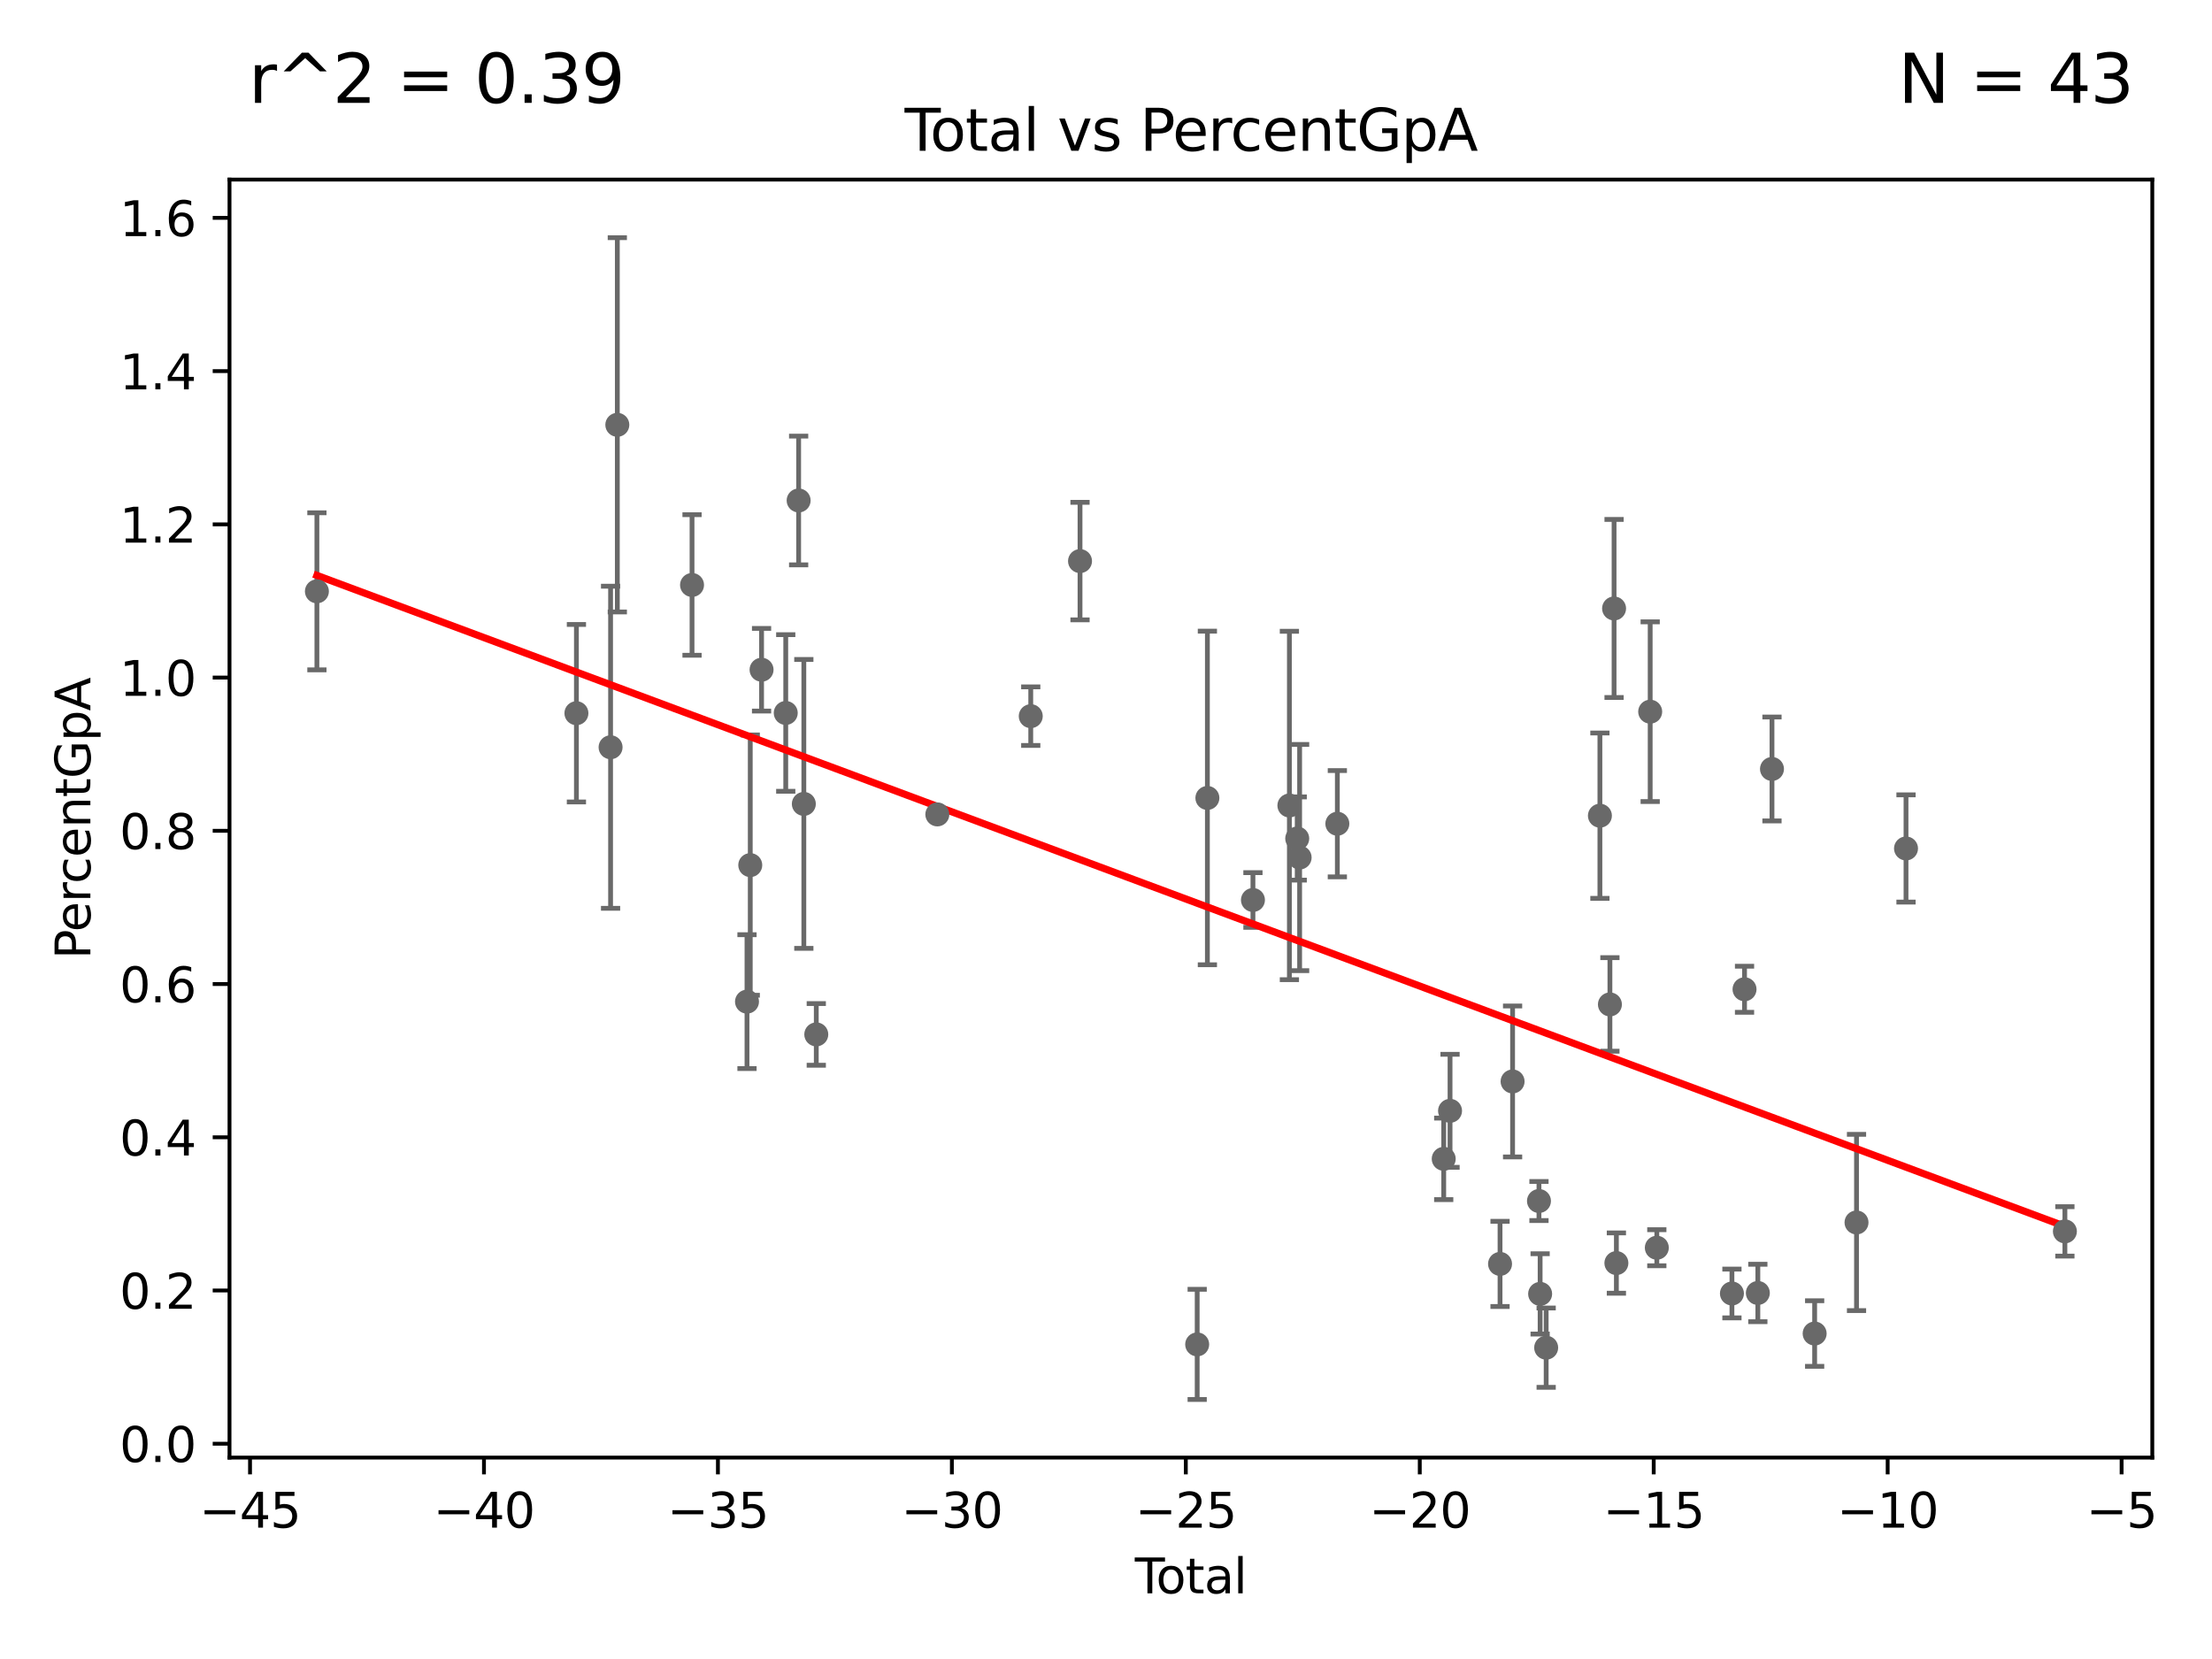 <?xml version="1.0" encoding="utf-8" standalone="no"?>
<!DOCTYPE svg PUBLIC "-//W3C//DTD SVG 1.1//EN"
  "http://www.w3.org/Graphics/SVG/1.1/DTD/svg11.dtd">
<svg xmlns:xlink="http://www.w3.org/1999/xlink" width="460.8pt" height="345.6pt" viewBox="0 0 460.8 345.6" xmlns="http://www.w3.org/2000/svg" version="1.1">
 <defs>
  <style type="text/css">*{stroke-linejoin: round; stroke-linecap: butt}</style>
 </defs>
 <g id="figure_1">
  <g id="patch_1">
   <path d="M 0 345.6 
L 460.8 345.6 
L 460.8 0 
L 0 0 
z
" style="fill: #ffffff"/>
  </g>
  <g id="axes_1">
   <g id="patch_2">
    <path d="M 47.81 303.64 
L 448.363 303.64 
L 448.363 37.411 
L 47.81 37.411 
z
" style="fill: #ffffff"/>
   </g>
   <g id="PathCollection_1">
    <defs>
     <path id="m7e9c9bc9ff" d="M 0 1.118 
C 0.297 1.118 0.581 1 0.791 0.791 
C 1 0.581 1.118 0.297 1.118 0 
C 1.118 -0.297 1 -0.581 0.791 -0.791 
C 0.581 -1 0.297 -1.118 0 -1.118 
C -0.297 -1.118 -0.581 -1 -0.791 -0.791 
C -1 -0.581 -1.118 -0.297 -1.118 0 
C -1.118 0.297 -1 0.581 -0.791 0.791 
C -0.581 1 -0.297 1.118 0 1.118 
z
" style="stroke: #696969"/>
    </defs>
    <g clip-path="url(#p4412f0a97d)">
     <use xlink:href="#m7e9c9bc9ff" x="66.017" y="123.186" style="fill: #696969; stroke: #696969"/>
     <use xlink:href="#m7e9c9bc9ff" x="302.071" y="231.405" style="fill: #696969; stroke: #696969"/>
     <use xlink:href="#m7e9c9bc9ff" x="312.486" y="263.295" style="fill: #696969; stroke: #696969"/>
     <use xlink:href="#m7e9c9bc9ff" x="315.1" y="225.287" style="fill: #696969; stroke: #696969"/>
     <use xlink:href="#m7e9c9bc9ff" x="320.595" y="250.191" style="fill: #696969; stroke: #696969"/>
     <use xlink:href="#m7e9c9bc9ff" x="320.837" y="269.538" style="fill: #696969; stroke: #696969"/>
     <use xlink:href="#m7e9c9bc9ff" x="322.094" y="280.747" style="fill: #696969; stroke: #696969"/>
     <use xlink:href="#m7e9c9bc9ff" x="333.29" y="169.923" style="fill: #696969; stroke: #696969"/>
     <use xlink:href="#m7e9c9bc9ff" x="335.375" y="209.239" style="fill: #696969; stroke: #696969"/>
     <use xlink:href="#m7e9c9bc9ff" x="300.753" y="241.408" style="fill: #696969; stroke: #696969"/>
     <use xlink:href="#m7e9c9bc9ff" x="336.241" y="126.754" style="fill: #696969; stroke: #696969"/>
     <use xlink:href="#m7e9c9bc9ff" x="343.764" y="148.256" style="fill: #696969; stroke: #696969"/>
     <use xlink:href="#m7e9c9bc9ff" x="345.146" y="259.925" style="fill: #696969; stroke: #696969"/>
     <use xlink:href="#m7e9c9bc9ff" x="360.794" y="269.458" style="fill: #696969; stroke: #696969"/>
     <use xlink:href="#m7e9c9bc9ff" x="363.418" y="206.082" style="fill: #696969; stroke: #696969"/>
     <use xlink:href="#m7e9c9bc9ff" x="366.191" y="269.349" style="fill: #696969; stroke: #696969"/>
     <use xlink:href="#m7e9c9bc9ff" x="369.136" y="160.189" style="fill: #696969; stroke: #696969"/>
     <use xlink:href="#m7e9c9bc9ff" x="378.024" y="277.802" style="fill: #696969; stroke: #696969"/>
     <use xlink:href="#m7e9c9bc9ff" x="386.747" y="254.663" style="fill: #696969; stroke: #696969"/>
     <use xlink:href="#m7e9c9bc9ff" x="336.723" y="263.12" style="fill: #696969; stroke: #696969"/>
     <use xlink:href="#m7e9c9bc9ff" x="397.057" y="176.751" style="fill: #696969; stroke: #696969"/>
     <use xlink:href="#m7e9c9bc9ff" x="430.156" y="256.519" style="fill: #696969; stroke: #696969"/>
     <use xlink:href="#m7e9c9bc9ff" x="270.736" y="178.639" style="fill: #696969; stroke: #696969"/>
     <use xlink:href="#m7e9c9bc9ff" x="120.078" y="148.574" style="fill: #696969; stroke: #696969"/>
     <use xlink:href="#m7e9c9bc9ff" x="127.195" y="155.667" style="fill: #696969; stroke: #696969"/>
     <use xlink:href="#m7e9c9bc9ff" x="128.6" y="88.498" style="fill: #696969; stroke: #696969"/>
     <use xlink:href="#m7e9c9bc9ff" x="144.163" y="121.86" style="fill: #696969; stroke: #696969"/>
     <use xlink:href="#m7e9c9bc9ff" x="155.613" y="208.661" style="fill: #696969; stroke: #696969"/>
     <use xlink:href="#m7e9c9bc9ff" x="156.293" y="180.218" style="fill: #696969; stroke: #696969"/>
     <use xlink:href="#m7e9c9bc9ff" x="158.647" y="139.516" style="fill: #696969; stroke: #696969"/>
     <use xlink:href="#m7e9c9bc9ff" x="163.685" y="148.525" style="fill: #696969; stroke: #696969"/>
     <use xlink:href="#m7e9c9bc9ff" x="166.372" y="104.259" style="fill: #696969; stroke: #696969"/>
     <use xlink:href="#m7e9c9bc9ff" x="278.594" y="171.597" style="fill: #696969; stroke: #696969"/>
     <use xlink:href="#m7e9c9bc9ff" x="167.454" y="167.469" style="fill: #696969; stroke: #696969"/>
     <use xlink:href="#m7e9c9bc9ff" x="195.264" y="169.655" style="fill: #696969; stroke: #696969"/>
     <use xlink:href="#m7e9c9bc9ff" x="214.725" y="149.189" style="fill: #696969; stroke: #696969"/>
     <use xlink:href="#m7e9c9bc9ff" x="224.988" y="116.886" style="fill: #696969; stroke: #696969"/>
     <use xlink:href="#m7e9c9bc9ff" x="249.395" y="280.063" style="fill: #696969; stroke: #696969"/>
     <use xlink:href="#m7e9c9bc9ff" x="251.521" y="166.229" style="fill: #696969; stroke: #696969"/>
     <use xlink:href="#m7e9c9bc9ff" x="261.011" y="187.483" style="fill: #696969; stroke: #696969"/>
     <use xlink:href="#m7e9c9bc9ff" x="268.604" y="167.799" style="fill: #696969; stroke: #696969"/>
     <use xlink:href="#m7e9c9bc9ff" x="270.236" y="174.677" style="fill: #696969; stroke: #696969"/>
     <use xlink:href="#m7e9c9bc9ff" x="170.046" y="215.486" style="fill: #696969; stroke: #696969"/>
    </g>
   </g>
   <g id="matplotlib.axis_1">
    <g id="xtick_1">
     <g id="line2d_1">
      <defs>
       <path id="m1a4e71d5cf" d="M 0 0 
L 0 3.5 
" style="stroke: #000000; stroke-width: 0.8"/>
      </defs>
      <g>
       <use xlink:href="#m1a4e71d5cf" x="52.084" y="303.64" style="stroke: #000000; stroke-width: 0.8"/>
      </g>
     </g>
     <g id="text_1">
      <!-- −45 -->
      <g transform="translate(41.532 318.238)scale(0.1 -0.1)">
       <defs>
        <path id="DejaVuSans-2212" d="M 678 2272 
L 4684 2272 
L 4684 1741 
L 678 1741 
L 678 2272 
z
" transform="scale(0.016)"/>
        <path id="DejaVuSans-34" d="M 2419 4116 
L 825 1625 
L 2419 1625 
L 2419 4116 
z
M 2253 4666 
L 3047 4666 
L 3047 1625 
L 3713 1625 
L 3713 1100 
L 3047 1100 
L 3047 0 
L 2419 0 
L 2419 1100 
L 313 1100 
L 313 1709 
L 2253 4666 
z
" transform="scale(0.016)"/>
        <path id="DejaVuSans-35" d="M 691 4666 
L 3169 4666 
L 3169 4134 
L 1269 4134 
L 1269 2991 
Q 1406 3038 1543 3061 
Q 1681 3084 1819 3084 
Q 2600 3084 3056 2656 
Q 3513 2228 3513 1497 
Q 3513 744 3044 326 
Q 2575 -91 1722 -91 
Q 1428 -91 1123 -41 
Q 819 9 494 109 
L 494 744 
Q 775 591 1075 516 
Q 1375 441 1709 441 
Q 2250 441 2565 725 
Q 2881 1009 2881 1497 
Q 2881 1984 2565 2268 
Q 2250 2553 1709 2553 
Q 1456 2553 1204 2497 
Q 953 2441 691 2322 
L 691 4666 
z
" transform="scale(0.016)"/>
       </defs>
       <use xlink:href="#DejaVuSans-2212"/>
       <use xlink:href="#DejaVuSans-34" x="83.789"/>
       <use xlink:href="#DejaVuSans-35" x="147.412"/>
      </g>
     </g>
    </g>
    <g id="xtick_2">
     <g id="line2d_2">
      <g>
       <use xlink:href="#m1a4e71d5cf" x="100.82" y="303.64" style="stroke: #000000; stroke-width: 0.8"/>
      </g>
     </g>
     <g id="text_2">
      <!-- −40 -->
      <g transform="translate(90.268 318.238)scale(0.1 -0.1)">
       <defs>
        <path id="DejaVuSans-30" d="M 2034 4250 
Q 1547 4250 1301 3770 
Q 1056 3291 1056 2328 
Q 1056 1369 1301 889 
Q 1547 409 2034 409 
Q 2525 409 2770 889 
Q 3016 1369 3016 2328 
Q 3016 3291 2770 3770 
Q 2525 4250 2034 4250 
z
M 2034 4750 
Q 2819 4750 3233 4129 
Q 3647 3509 3647 2328 
Q 3647 1150 3233 529 
Q 2819 -91 2034 -91 
Q 1250 -91 836 529 
Q 422 1150 422 2328 
Q 422 3509 836 4129 
Q 1250 4750 2034 4750 
z
" transform="scale(0.016)"/>
       </defs>
       <use xlink:href="#DejaVuSans-2212"/>
       <use xlink:href="#DejaVuSans-34" x="83.789"/>
       <use xlink:href="#DejaVuSans-30" x="147.412"/>
      </g>
     </g>
    </g>
    <g id="xtick_3">
     <g id="line2d_3">
      <g>
       <use xlink:href="#m1a4e71d5cf" x="149.556" y="303.64" style="stroke: #000000; stroke-width: 0.8"/>
      </g>
     </g>
     <g id="text_3">
      <!-- −35 -->
      <g transform="translate(139.004 318.238)scale(0.1 -0.1)">
       <defs>
        <path id="DejaVuSans-33" d="M 2597 2516 
Q 3050 2419 3304 2112 
Q 3559 1806 3559 1356 
Q 3559 666 3084 287 
Q 2609 -91 1734 -91 
Q 1441 -91 1130 -33 
Q 819 25 488 141 
L 488 750 
Q 750 597 1062 519 
Q 1375 441 1716 441 
Q 2309 441 2620 675 
Q 2931 909 2931 1356 
Q 2931 1769 2642 2001 
Q 2353 2234 1838 2234 
L 1294 2234 
L 1294 2753 
L 1863 2753 
Q 2328 2753 2575 2939 
Q 2822 3125 2822 3475 
Q 2822 3834 2567 4026 
Q 2313 4219 1838 4219 
Q 1578 4219 1281 4162 
Q 984 4106 628 3988 
L 628 4550 
Q 988 4650 1302 4700 
Q 1616 4750 1894 4750 
Q 2613 4750 3031 4423 
Q 3450 4097 3450 3541 
Q 3450 3153 3228 2886 
Q 3006 2619 2597 2516 
z
" transform="scale(0.016)"/>
       </defs>
       <use xlink:href="#DejaVuSans-2212"/>
       <use xlink:href="#DejaVuSans-33" x="83.789"/>
       <use xlink:href="#DejaVuSans-35" x="147.412"/>
      </g>
     </g>
    </g>
    <g id="xtick_4">
     <g id="line2d_4">
      <g>
       <use xlink:href="#m1a4e71d5cf" x="198.292" y="303.64" style="stroke: #000000; stroke-width: 0.8"/>
      </g>
     </g>
     <g id="text_4">
      <!-- −30 -->
      <g transform="translate(187.74 318.238)scale(0.1 -0.1)">
       <use xlink:href="#DejaVuSans-2212"/>
       <use xlink:href="#DejaVuSans-33" x="83.789"/>
       <use xlink:href="#DejaVuSans-30" x="147.412"/>
      </g>
     </g>
    </g>
    <g id="xtick_5">
     <g id="line2d_5">
      <g>
       <use xlink:href="#m1a4e71d5cf" x="247.028" y="303.64" style="stroke: #000000; stroke-width: 0.8"/>
      </g>
     </g>
     <g id="text_5">
      <!-- −25 -->
      <g transform="translate(236.476 318.238)scale(0.1 -0.1)">
       <defs>
        <path id="DejaVuSans-32" d="M 1228 531 
L 3431 531 
L 3431 0 
L 469 0 
L 469 531 
Q 828 903 1448 1529 
Q 2069 2156 2228 2338 
Q 2531 2678 2651 2914 
Q 2772 3150 2772 3378 
Q 2772 3750 2511 3984 
Q 2250 4219 1831 4219 
Q 1534 4219 1204 4116 
Q 875 4013 500 3803 
L 500 4441 
Q 881 4594 1212 4672 
Q 1544 4750 1819 4750 
Q 2544 4750 2975 4387 
Q 3406 4025 3406 3419 
Q 3406 3131 3298 2873 
Q 3191 2616 2906 2266 
Q 2828 2175 2409 1742 
Q 1991 1309 1228 531 
z
" transform="scale(0.016)"/>
       </defs>
       <use xlink:href="#DejaVuSans-2212"/>
       <use xlink:href="#DejaVuSans-32" x="83.789"/>
       <use xlink:href="#DejaVuSans-35" x="147.412"/>
      </g>
     </g>
    </g>
    <g id="xtick_6">
     <g id="line2d_6">
      <g>
       <use xlink:href="#m1a4e71d5cf" x="295.764" y="303.64" style="stroke: #000000; stroke-width: 0.8"/>
      </g>
     </g>
     <g id="text_6">
      <!-- −20 -->
      <g transform="translate(285.212 318.238)scale(0.1 -0.1)">
       <use xlink:href="#DejaVuSans-2212"/>
       <use xlink:href="#DejaVuSans-32" x="83.789"/>
       <use xlink:href="#DejaVuSans-30" x="147.412"/>
      </g>
     </g>
    </g>
    <g id="xtick_7">
     <g id="line2d_7">
      <g>
       <use xlink:href="#m1a4e71d5cf" x="344.5" y="303.64" style="stroke: #000000; stroke-width: 0.8"/>
      </g>
     </g>
     <g id="text_7">
      <!-- −15 -->
      <g transform="translate(333.948 318.238)scale(0.1 -0.1)">
       <defs>
        <path id="DejaVuSans-31" d="M 794 531 
L 1825 531 
L 1825 4091 
L 703 3866 
L 703 4441 
L 1819 4666 
L 2450 4666 
L 2450 531 
L 3481 531 
L 3481 0 
L 794 0 
L 794 531 
z
" transform="scale(0.016)"/>
       </defs>
       <use xlink:href="#DejaVuSans-2212"/>
       <use xlink:href="#DejaVuSans-31" x="83.789"/>
       <use xlink:href="#DejaVuSans-35" x="147.412"/>
      </g>
     </g>
    </g>
    <g id="xtick_8">
     <g id="line2d_8">
      <g>
       <use xlink:href="#m1a4e71d5cf" x="393.236" y="303.64" style="stroke: #000000; stroke-width: 0.8"/>
      </g>
     </g>
     <g id="text_8">
      <!-- −10 -->
      <g transform="translate(382.684 318.238)scale(0.1 -0.1)">
       <use xlink:href="#DejaVuSans-2212"/>
       <use xlink:href="#DejaVuSans-31" x="83.789"/>
       <use xlink:href="#DejaVuSans-30" x="147.412"/>
      </g>
     </g>
    </g>
    <g id="xtick_9">
     <g id="line2d_9">
      <g>
       <use xlink:href="#m1a4e71d5cf" x="441.972" y="303.64" style="stroke: #000000; stroke-width: 0.8"/>
      </g>
     </g>
     <g id="text_9">
      <!-- −5 -->
      <g transform="translate(434.601 318.238)scale(0.1 -0.1)">
       <use xlink:href="#DejaVuSans-2212"/>
       <use xlink:href="#DejaVuSans-35" x="83.789"/>
      </g>
     </g>
    </g>
    <g id="text_10">
     <!-- Total -->
     <g transform="translate(236.41 331.917)scale(0.1 -0.1)">
      <defs>
       <path id="DejaVuSans-54" d="M -19 4666 
L 3928 4666 
L 3928 4134 
L 2272 4134 
L 2272 0 
L 1638 0 
L 1638 4134 
L -19 4134 
L -19 4666 
z
" transform="scale(0.016)"/>
       <path id="DejaVuSans-6f" d="M 1959 3097 
Q 1497 3097 1228 2736 
Q 959 2375 959 1747 
Q 959 1119 1226 758 
Q 1494 397 1959 397 
Q 2419 397 2687 759 
Q 2956 1122 2956 1747 
Q 2956 2369 2687 2733 
Q 2419 3097 1959 3097 
z
M 1959 3584 
Q 2709 3584 3137 3096 
Q 3566 2609 3566 1747 
Q 3566 888 3137 398 
Q 2709 -91 1959 -91 
Q 1206 -91 779 398 
Q 353 888 353 1747 
Q 353 2609 779 3096 
Q 1206 3584 1959 3584 
z
" transform="scale(0.016)"/>
       <path id="DejaVuSans-74" d="M 1172 4494 
L 1172 3500 
L 2356 3500 
L 2356 3053 
L 1172 3053 
L 1172 1153 
Q 1172 725 1289 603 
Q 1406 481 1766 481 
L 2356 481 
L 2356 0 
L 1766 0 
Q 1100 0 847 248 
Q 594 497 594 1153 
L 594 3053 
L 172 3053 
L 172 3500 
L 594 3500 
L 594 4494 
L 1172 4494 
z
" transform="scale(0.016)"/>
       <path id="DejaVuSans-61" d="M 2194 1759 
Q 1497 1759 1228 1600 
Q 959 1441 959 1056 
Q 959 750 1161 570 
Q 1363 391 1709 391 
Q 2188 391 2477 730 
Q 2766 1069 2766 1631 
L 2766 1759 
L 2194 1759 
z
M 3341 1997 
L 3341 0 
L 2766 0 
L 2766 531 
Q 2569 213 2275 61 
Q 1981 -91 1556 -91 
Q 1019 -91 701 211 
Q 384 513 384 1019 
Q 384 1609 779 1909 
Q 1175 2209 1959 2209 
L 2766 2209 
L 2766 2266 
Q 2766 2663 2505 2880 
Q 2244 3097 1772 3097 
Q 1472 3097 1187 3025 
Q 903 2953 641 2809 
L 641 3341 
Q 956 3463 1253 3523 
Q 1550 3584 1831 3584 
Q 2591 3584 2966 3190 
Q 3341 2797 3341 1997 
z
" transform="scale(0.016)"/>
       <path id="DejaVuSans-6c" d="M 603 4863 
L 1178 4863 
L 1178 0 
L 603 0 
L 603 4863 
z
" transform="scale(0.016)"/>
      </defs>
      <use xlink:href="#DejaVuSans-54"/>
      <use xlink:href="#DejaVuSans-6f" x="44.084"/>
      <use xlink:href="#DejaVuSans-74" x="105.266"/>
      <use xlink:href="#DejaVuSans-61" x="144.475"/>
      <use xlink:href="#DejaVuSans-6c" x="205.754"/>
     </g>
    </g>
   </g>
   <g id="matplotlib.axis_2">
    <g id="ytick_1">
     <g id="line2d_10">
      <defs>
       <path id="m1bbd6ec973" d="M 0 0 
L -3.5 0 
" style="stroke: #000000; stroke-width: 0.8"/>
      </defs>
      <g>
       <use xlink:href="#m1bbd6ec973" x="47.81" y="300.757" style="stroke: #000000; stroke-width: 0.8"/>
      </g>
     </g>
     <g id="text_11">
      <!-- 0.0 -->
      <g transform="translate(24.907 304.557)scale(0.1 -0.1)">
       <defs>
        <path id="DejaVuSans-2e" d="M 684 794 
L 1344 794 
L 1344 0 
L 684 0 
L 684 794 
z
" transform="scale(0.016)"/>
       </defs>
       <use xlink:href="#DejaVuSans-30"/>
       <use xlink:href="#DejaVuSans-2e" x="63.623"/>
       <use xlink:href="#DejaVuSans-30" x="95.41"/>
      </g>
     </g>
    </g>
    <g id="ytick_2">
     <g id="line2d_11">
      <g>
       <use xlink:href="#m1bbd6ec973" x="47.81" y="268.836" style="stroke: #000000; stroke-width: 0.8"/>
      </g>
     </g>
     <g id="text_12">
      <!-- 0.2 -->
      <g transform="translate(24.907 272.636)scale(0.1 -0.1)">
       <use xlink:href="#DejaVuSans-30"/>
       <use xlink:href="#DejaVuSans-2e" x="63.623"/>
       <use xlink:href="#DejaVuSans-32" x="95.41"/>
      </g>
     </g>
    </g>
    <g id="ytick_3">
     <g id="line2d_12">
      <g>
       <use xlink:href="#m1bbd6ec973" x="47.81" y="236.916" style="stroke: #000000; stroke-width: 0.8"/>
      </g>
     </g>
     <g id="text_13">
      <!-- 0.4 -->
      <g transform="translate(24.907 240.715)scale(0.1 -0.1)">
       <use xlink:href="#DejaVuSans-30"/>
       <use xlink:href="#DejaVuSans-2e" x="63.623"/>
       <use xlink:href="#DejaVuSans-34" x="95.41"/>
      </g>
     </g>
    </g>
    <g id="ytick_4">
     <g id="line2d_13">
      <g>
       <use xlink:href="#m1bbd6ec973" x="47.81" y="204.995" style="stroke: #000000; stroke-width: 0.8"/>
      </g>
     </g>
     <g id="text_14">
      <!-- 0.6 -->
      <g transform="translate(24.907 208.794)scale(0.1 -0.1)">
       <defs>
        <path id="DejaVuSans-36" d="M 2113 2584 
Q 1688 2584 1439 2293 
Q 1191 2003 1191 1497 
Q 1191 994 1439 701 
Q 1688 409 2113 409 
Q 2538 409 2786 701 
Q 3034 994 3034 1497 
Q 3034 2003 2786 2293 
Q 2538 2584 2113 2584 
z
M 3366 4563 
L 3366 3988 
Q 3128 4100 2886 4159 
Q 2644 4219 2406 4219 
Q 1781 4219 1451 3797 
Q 1122 3375 1075 2522 
Q 1259 2794 1537 2939 
Q 1816 3084 2150 3084 
Q 2853 3084 3261 2657 
Q 3669 2231 3669 1497 
Q 3669 778 3244 343 
Q 2819 -91 2113 -91 
Q 1303 -91 875 529 
Q 447 1150 447 2328 
Q 447 3434 972 4092 
Q 1497 4750 2381 4750 
Q 2619 4750 2861 4703 
Q 3103 4656 3366 4563 
z
" transform="scale(0.016)"/>
       </defs>
       <use xlink:href="#DejaVuSans-30"/>
       <use xlink:href="#DejaVuSans-2e" x="63.623"/>
       <use xlink:href="#DejaVuSans-36" x="95.41"/>
      </g>
     </g>
    </g>
    <g id="ytick_5">
     <g id="line2d_14">
      <g>
       <use xlink:href="#m1bbd6ec973" x="47.81" y="173.074" style="stroke: #000000; stroke-width: 0.8"/>
      </g>
     </g>
     <g id="text_15">
      <!-- 0.8 -->
      <g transform="translate(24.907 176.873)scale(0.1 -0.1)">
       <defs>
        <path id="DejaVuSans-38" d="M 2034 2216 
Q 1584 2216 1326 1975 
Q 1069 1734 1069 1313 
Q 1069 891 1326 650 
Q 1584 409 2034 409 
Q 2484 409 2743 651 
Q 3003 894 3003 1313 
Q 3003 1734 2745 1975 
Q 2488 2216 2034 2216 
z
M 1403 2484 
Q 997 2584 770 2862 
Q 544 3141 544 3541 
Q 544 4100 942 4425 
Q 1341 4750 2034 4750 
Q 2731 4750 3128 4425 
Q 3525 4100 3525 3541 
Q 3525 3141 3298 2862 
Q 3072 2584 2669 2484 
Q 3125 2378 3379 2068 
Q 3634 1759 3634 1313 
Q 3634 634 3220 271 
Q 2806 -91 2034 -91 
Q 1263 -91 848 271 
Q 434 634 434 1313 
Q 434 1759 690 2068 
Q 947 2378 1403 2484 
z
M 1172 3481 
Q 1172 3119 1398 2916 
Q 1625 2713 2034 2713 
Q 2441 2713 2670 2916 
Q 2900 3119 2900 3481 
Q 2900 3844 2670 4047 
Q 2441 4250 2034 4250 
Q 1625 4250 1398 4047 
Q 1172 3844 1172 3481 
z
" transform="scale(0.016)"/>
       </defs>
       <use xlink:href="#DejaVuSans-30"/>
       <use xlink:href="#DejaVuSans-2e" x="63.623"/>
       <use xlink:href="#DejaVuSans-38" x="95.41"/>
      </g>
     </g>
    </g>
    <g id="ytick_6">
     <g id="line2d_15">
      <g>
       <use xlink:href="#m1bbd6ec973" x="47.81" y="141.153" style="stroke: #000000; stroke-width: 0.8"/>
      </g>
     </g>
     <g id="text_16">
      <!-- 1.0 -->
      <g transform="translate(24.907 144.952)scale(0.1 -0.1)">
       <use xlink:href="#DejaVuSans-31"/>
       <use xlink:href="#DejaVuSans-2e" x="63.623"/>
       <use xlink:href="#DejaVuSans-30" x="95.41"/>
      </g>
     </g>
    </g>
    <g id="ytick_7">
     <g id="line2d_16">
      <g>
       <use xlink:href="#m1bbd6ec973" x="47.81" y="109.232" style="stroke: #000000; stroke-width: 0.8"/>
      </g>
     </g>
     <g id="text_17">
      <!-- 1.2 -->
      <g transform="translate(24.907 113.031)scale(0.1 -0.1)">
       <use xlink:href="#DejaVuSans-31"/>
       <use xlink:href="#DejaVuSans-2e" x="63.623"/>
       <use xlink:href="#DejaVuSans-32" x="95.41"/>
      </g>
     </g>
    </g>
    <g id="ytick_8">
     <g id="line2d_17">
      <g>
       <use xlink:href="#m1bbd6ec973" x="47.81" y="77.311" style="stroke: #000000; stroke-width: 0.8"/>
      </g>
     </g>
     <g id="text_18">
      <!-- 1.4 -->
      <g transform="translate(24.907 81.11)scale(0.1 -0.1)">
       <use xlink:href="#DejaVuSans-31"/>
       <use xlink:href="#DejaVuSans-2e" x="63.623"/>
       <use xlink:href="#DejaVuSans-34" x="95.41"/>
      </g>
     </g>
    </g>
    <g id="ytick_9">
     <g id="line2d_18">
      <g>
       <use xlink:href="#m1bbd6ec973" x="47.81" y="45.39" style="stroke: #000000; stroke-width: 0.8"/>
      </g>
     </g>
     <g id="text_19">
      <!-- 1.6 -->
      <g transform="translate(24.907 49.189)scale(0.1 -0.1)">
       <use xlink:href="#DejaVuSans-31"/>
       <use xlink:href="#DejaVuSans-2e" x="63.623"/>
       <use xlink:href="#DejaVuSans-36" x="95.41"/>
      </g>
     </g>
    </g>
    <g id="text_20">
     <!-- PercentGpA -->
     <g transform="translate(18.827 199.802)rotate(-90)scale(0.1 -0.1)">
      <defs>
       <path id="DejaVuSans-50" d="M 1259 4147 
L 1259 2394 
L 2053 2394 
Q 2494 2394 2734 2622 
Q 2975 2850 2975 3272 
Q 2975 3691 2734 3919 
Q 2494 4147 2053 4147 
L 1259 4147 
z
M 628 4666 
L 2053 4666 
Q 2838 4666 3239 4311 
Q 3641 3956 3641 3272 
Q 3641 2581 3239 2228 
Q 2838 1875 2053 1875 
L 1259 1875 
L 1259 0 
L 628 0 
L 628 4666 
z
" transform="scale(0.016)"/>
       <path id="DejaVuSans-65" d="M 3597 1894 
L 3597 1613 
L 953 1613 
Q 991 1019 1311 708 
Q 1631 397 2203 397 
Q 2534 397 2845 478 
Q 3156 559 3463 722 
L 3463 178 
Q 3153 47 2828 -22 
Q 2503 -91 2169 -91 
Q 1331 -91 842 396 
Q 353 884 353 1716 
Q 353 2575 817 3079 
Q 1281 3584 2069 3584 
Q 2775 3584 3186 3129 
Q 3597 2675 3597 1894 
z
M 3022 2063 
Q 3016 2534 2758 2815 
Q 2500 3097 2075 3097 
Q 1594 3097 1305 2825 
Q 1016 2553 972 2059 
L 3022 2063 
z
" transform="scale(0.016)"/>
       <path id="DejaVuSans-72" d="M 2631 2963 
Q 2534 3019 2420 3045 
Q 2306 3072 2169 3072 
Q 1681 3072 1420 2755 
Q 1159 2438 1159 1844 
L 1159 0 
L 581 0 
L 581 3500 
L 1159 3500 
L 1159 2956 
Q 1341 3275 1631 3429 
Q 1922 3584 2338 3584 
Q 2397 3584 2469 3576 
Q 2541 3569 2628 3553 
L 2631 2963 
z
" transform="scale(0.016)"/>
       <path id="DejaVuSans-63" d="M 3122 3366 
L 3122 2828 
Q 2878 2963 2633 3030 
Q 2388 3097 2138 3097 
Q 1578 3097 1268 2742 
Q 959 2388 959 1747 
Q 959 1106 1268 751 
Q 1578 397 2138 397 
Q 2388 397 2633 464 
Q 2878 531 3122 666 
L 3122 134 
Q 2881 22 2623 -34 
Q 2366 -91 2075 -91 
Q 1284 -91 818 406 
Q 353 903 353 1747 
Q 353 2603 823 3093 
Q 1294 3584 2113 3584 
Q 2378 3584 2631 3529 
Q 2884 3475 3122 3366 
z
" transform="scale(0.016)"/>
       <path id="DejaVuSans-6e" d="M 3513 2113 
L 3513 0 
L 2938 0 
L 2938 2094 
Q 2938 2591 2744 2837 
Q 2550 3084 2163 3084 
Q 1697 3084 1428 2787 
Q 1159 2491 1159 1978 
L 1159 0 
L 581 0 
L 581 3500 
L 1159 3500 
L 1159 2956 
Q 1366 3272 1645 3428 
Q 1925 3584 2291 3584 
Q 2894 3584 3203 3211 
Q 3513 2838 3513 2113 
z
" transform="scale(0.016)"/>
       <path id="DejaVuSans-47" d="M 3809 666 
L 3809 1919 
L 2778 1919 
L 2778 2438 
L 4434 2438 
L 4434 434 
Q 4069 175 3628 42 
Q 3188 -91 2688 -91 
Q 1594 -91 976 548 
Q 359 1188 359 2328 
Q 359 3472 976 4111 
Q 1594 4750 2688 4750 
Q 3144 4750 3555 4637 
Q 3966 4525 4313 4306 
L 4313 3634 
Q 3963 3931 3569 4081 
Q 3175 4231 2741 4231 
Q 1884 4231 1454 3753 
Q 1025 3275 1025 2328 
Q 1025 1384 1454 906 
Q 1884 428 2741 428 
Q 3075 428 3337 486 
Q 3600 544 3809 666 
z
" transform="scale(0.016)"/>
       <path id="DejaVuSans-70" d="M 1159 525 
L 1159 -1331 
L 581 -1331 
L 581 3500 
L 1159 3500 
L 1159 2969 
Q 1341 3281 1617 3432 
Q 1894 3584 2278 3584 
Q 2916 3584 3314 3078 
Q 3713 2572 3713 1747 
Q 3713 922 3314 415 
Q 2916 -91 2278 -91 
Q 1894 -91 1617 61 
Q 1341 213 1159 525 
z
M 3116 1747 
Q 3116 2381 2855 2742 
Q 2594 3103 2138 3103 
Q 1681 3103 1420 2742 
Q 1159 2381 1159 1747 
Q 1159 1113 1420 752 
Q 1681 391 2138 391 
Q 2594 391 2855 752 
Q 3116 1113 3116 1747 
z
" transform="scale(0.016)"/>
       <path id="DejaVuSans-41" d="M 2188 4044 
L 1331 1722 
L 3047 1722 
L 2188 4044 
z
M 1831 4666 
L 2547 4666 
L 4325 0 
L 3669 0 
L 3244 1197 
L 1141 1197 
L 716 0 
L 50 0 
L 1831 4666 
z
" transform="scale(0.016)"/>
      </defs>
      <use xlink:href="#DejaVuSans-50"/>
      <use xlink:href="#DejaVuSans-65" x="56.678"/>
      <use xlink:href="#DejaVuSans-72" x="118.201"/>
      <use xlink:href="#DejaVuSans-63" x="157.064"/>
      <use xlink:href="#DejaVuSans-65" x="212.045"/>
      <use xlink:href="#DejaVuSans-6e" x="273.568"/>
      <use xlink:href="#DejaVuSans-74" x="336.947"/>
      <use xlink:href="#DejaVuSans-47" x="376.156"/>
      <use xlink:href="#DejaVuSans-70" x="453.646"/>
      <use xlink:href="#DejaVuSans-41" x="517.123"/>
     </g>
    </g>
   </g>
   <g id="LineCollection_1">
    <path d="M 66.017 139.542 
L 66.017 106.829 
" clip-path="url(#p4412f0a97d)" style="fill: none; stroke: #696969"/>
    <path d="M 302.071 243.177 
L 302.071 219.633 
" clip-path="url(#p4412f0a97d)" style="fill: none; stroke: #696969"/>
    <path d="M 312.486 272.167 
L 312.486 254.422 
" clip-path="url(#p4412f0a97d)" style="fill: none; stroke: #696969"/>
    <path d="M 315.1 241.011 
L 315.1 209.562 
" clip-path="url(#p4412f0a97d)" style="fill: none; stroke: #696969"/>
    <path d="M 320.595 254.263 
L 320.595 246.119 
" clip-path="url(#p4412f0a97d)" style="fill: none; stroke: #696969"/>
    <path d="M 320.837 277.905 
L 320.837 261.171 
" clip-path="url(#p4412f0a97d)" style="fill: none; stroke: #696969"/>
    <path d="M 322.094 289.01 
L 322.094 272.484 
" clip-path="url(#p4412f0a97d)" style="fill: none; stroke: #696969"/>
    <path d="M 333.29 187.147 
L 333.29 152.698 
" clip-path="url(#p4412f0a97d)" style="fill: none; stroke: #696969"/>
    <path d="M 335.375 218.984 
L 335.375 199.495 
" clip-path="url(#p4412f0a97d)" style="fill: none; stroke: #696969"/>
    <path d="M 300.753 249.9 
L 300.753 232.917 
" clip-path="url(#p4412f0a97d)" style="fill: none; stroke: #696969"/>
    <path d="M 336.241 145.3 
L 336.241 108.207 
" clip-path="url(#p4412f0a97d)" style="fill: none; stroke: #696969"/>
    <path d="M 343.764 166.972 
L 343.764 129.54 
" clip-path="url(#p4412f0a97d)" style="fill: none; stroke: #696969"/>
    <path d="M 345.146 263.681 
L 345.146 256.169 
" clip-path="url(#p4412f0a97d)" style="fill: none; stroke: #696969"/>
    <path d="M 360.794 274.539 
L 360.794 264.378 
" clip-path="url(#p4412f0a97d)" style="fill: none; stroke: #696969"/>
    <path d="M 363.418 210.883 
L 363.418 201.281 
" clip-path="url(#p4412f0a97d)" style="fill: none; stroke: #696969"/>
    <path d="M 366.191 275.33 
L 366.191 263.368 
" clip-path="url(#p4412f0a97d)" style="fill: none; stroke: #696969"/>
    <path d="M 369.136 171.01 
L 369.136 149.368 
" clip-path="url(#p4412f0a97d)" style="fill: none; stroke: #696969"/>
    <path d="M 378.024 284.631 
L 378.024 270.973 
" clip-path="url(#p4412f0a97d)" style="fill: none; stroke: #696969"/>
    <path d="M 386.747 273.017 
L 386.747 236.308 
" clip-path="url(#p4412f0a97d)" style="fill: none; stroke: #696969"/>
    <path d="M 336.723 269.4 
L 336.723 256.84 
" clip-path="url(#p4412f0a97d)" style="fill: none; stroke: #696969"/>
    <path d="M 397.057 187.921 
L 397.057 165.58 
" clip-path="url(#p4412f0a97d)" style="fill: none; stroke: #696969"/>
    <path d="M 430.156 261.664 
L 430.156 251.374 
" clip-path="url(#p4412f0a97d)" style="fill: none; stroke: #696969"/>
    <path d="M 270.736 202.201 
L 270.736 155.077 
" clip-path="url(#p4412f0a97d)" style="fill: none; stroke: #696969"/>
    <path d="M 120.078 167.061 
L 120.078 130.087 
" clip-path="url(#p4412f0a97d)" style="fill: none; stroke: #696969"/>
    <path d="M 127.195 189.214 
L 127.195 122.12 
" clip-path="url(#p4412f0a97d)" style="fill: none; stroke: #696969"/>
    <path d="M 128.6 127.484 
L 128.6 49.513 
" clip-path="url(#p4412f0a97d)" style="fill: none; stroke: #696969"/>
    <path d="M 144.163 136.505 
L 144.163 107.215 
" clip-path="url(#p4412f0a97d)" style="fill: none; stroke: #696969"/>
    <path d="M 155.613 222.607 
L 155.613 194.715 
" clip-path="url(#p4412f0a97d)" style="fill: none; stroke: #696969"/>
    <path d="M 156.293 207.327 
L 156.293 153.11 
" clip-path="url(#p4412f0a97d)" style="fill: none; stroke: #696969"/>
    <path d="M 158.647 148.125 
L 158.647 130.908 
" clip-path="url(#p4412f0a97d)" style="fill: none; stroke: #696969"/>
    <path d="M 163.685 164.836 
L 163.685 132.215 
" clip-path="url(#p4412f0a97d)" style="fill: none; stroke: #696969"/>
    <path d="M 166.372 117.668 
L 166.372 90.85 
" clip-path="url(#p4412f0a97d)" style="fill: none; stroke: #696969"/>
    <path d="M 278.594 182.669 
L 278.594 160.526 
" clip-path="url(#p4412f0a97d)" style="fill: none; stroke: #696969"/>
    <path d="M 167.454 197.56 
L 167.454 137.379 
" clip-path="url(#p4412f0a97d)" style="fill: none; stroke: #696969"/>
    <path d="M 195.264 170.21 
L 195.264 169.099 
" clip-path="url(#p4412f0a97d)" style="fill: none; stroke: #696969"/>
    <path d="M 214.725 155.29 
L 214.725 143.087 
" clip-path="url(#p4412f0a97d)" style="fill: none; stroke: #696969"/>
    <path d="M 224.988 129.127 
L 224.988 104.645 
" clip-path="url(#p4412f0a97d)" style="fill: none; stroke: #696969"/>
    <path d="M 249.395 291.539 
L 249.395 268.587 
" clip-path="url(#p4412f0a97d)" style="fill: none; stroke: #696969"/>
    <path d="M 251.521 200.976 
L 251.521 131.483 
" clip-path="url(#p4412f0a97d)" style="fill: none; stroke: #696969"/>
    <path d="M 261.011 193.179 
L 261.011 181.787 
" clip-path="url(#p4412f0a97d)" style="fill: none; stroke: #696969"/>
    <path d="M 268.604 204.089 
L 268.604 131.508 
" clip-path="url(#p4412f0a97d)" style="fill: none; stroke: #696969"/>
    <path d="M 270.236 183.342 
L 270.236 166.011 
" clip-path="url(#p4412f0a97d)" style="fill: none; stroke: #696969"/>
    <path d="M 170.046 221.908 
L 170.046 209.064 
" clip-path="url(#p4412f0a97d)" style="fill: none; stroke: #696969"/>
   </g>
   <g id="line2d_19">
    <defs>
     <path id="m3a34101c41" d="M 2 0 
L -2 -0 
" style="stroke: #696969"/>
    </defs>
    <g clip-path="url(#p4412f0a97d)">
     <use xlink:href="#m3a34101c41" x="66.017" y="139.542" style="fill: #696969; stroke: #696969"/>
     <use xlink:href="#m3a34101c41" x="302.071" y="243.177" style="fill: #696969; stroke: #696969"/>
     <use xlink:href="#m3a34101c41" x="312.486" y="272.167" style="fill: #696969; stroke: #696969"/>
     <use xlink:href="#m3a34101c41" x="315.1" y="241.011" style="fill: #696969; stroke: #696969"/>
     <use xlink:href="#m3a34101c41" x="320.595" y="254.263" style="fill: #696969; stroke: #696969"/>
     <use xlink:href="#m3a34101c41" x="320.837" y="277.905" style="fill: #696969; stroke: #696969"/>
     <use xlink:href="#m3a34101c41" x="322.094" y="289.01" style="fill: #696969; stroke: #696969"/>
     <use xlink:href="#m3a34101c41" x="333.29" y="187.147" style="fill: #696969; stroke: #696969"/>
     <use xlink:href="#m3a34101c41" x="335.375" y="218.984" style="fill: #696969; stroke: #696969"/>
     <use xlink:href="#m3a34101c41" x="300.753" y="249.9" style="fill: #696969; stroke: #696969"/>
     <use xlink:href="#m3a34101c41" x="336.241" y="145.3" style="fill: #696969; stroke: #696969"/>
     <use xlink:href="#m3a34101c41" x="343.764" y="166.972" style="fill: #696969; stroke: #696969"/>
     <use xlink:href="#m3a34101c41" x="345.146" y="263.681" style="fill: #696969; stroke: #696969"/>
     <use xlink:href="#m3a34101c41" x="360.794" y="274.539" style="fill: #696969; stroke: #696969"/>
     <use xlink:href="#m3a34101c41" x="363.418" y="210.883" style="fill: #696969; stroke: #696969"/>
     <use xlink:href="#m3a34101c41" x="366.191" y="275.33" style="fill: #696969; stroke: #696969"/>
     <use xlink:href="#m3a34101c41" x="369.136" y="171.01" style="fill: #696969; stroke: #696969"/>
     <use xlink:href="#m3a34101c41" x="378.024" y="284.631" style="fill: #696969; stroke: #696969"/>
     <use xlink:href="#m3a34101c41" x="386.747" y="273.017" style="fill: #696969; stroke: #696969"/>
     <use xlink:href="#m3a34101c41" x="336.723" y="269.4" style="fill: #696969; stroke: #696969"/>
     <use xlink:href="#m3a34101c41" x="397.057" y="187.921" style="fill: #696969; stroke: #696969"/>
     <use xlink:href="#m3a34101c41" x="430.156" y="261.664" style="fill: #696969; stroke: #696969"/>
     <use xlink:href="#m3a34101c41" x="270.736" y="202.201" style="fill: #696969; stroke: #696969"/>
     <use xlink:href="#m3a34101c41" x="120.078" y="167.061" style="fill: #696969; stroke: #696969"/>
     <use xlink:href="#m3a34101c41" x="127.195" y="189.214" style="fill: #696969; stroke: #696969"/>
     <use xlink:href="#m3a34101c41" x="128.6" y="127.484" style="fill: #696969; stroke: #696969"/>
     <use xlink:href="#m3a34101c41" x="144.163" y="136.505" style="fill: #696969; stroke: #696969"/>
     <use xlink:href="#m3a34101c41" x="155.613" y="222.607" style="fill: #696969; stroke: #696969"/>
     <use xlink:href="#m3a34101c41" x="156.293" y="207.327" style="fill: #696969; stroke: #696969"/>
     <use xlink:href="#m3a34101c41" x="158.647" y="148.125" style="fill: #696969; stroke: #696969"/>
     <use xlink:href="#m3a34101c41" x="163.685" y="164.836" style="fill: #696969; stroke: #696969"/>
     <use xlink:href="#m3a34101c41" x="166.372" y="117.668" style="fill: #696969; stroke: #696969"/>
     <use xlink:href="#m3a34101c41" x="278.594" y="182.669" style="fill: #696969; stroke: #696969"/>
     <use xlink:href="#m3a34101c41" x="167.454" y="197.56" style="fill: #696969; stroke: #696969"/>
     <use xlink:href="#m3a34101c41" x="195.264" y="170.21" style="fill: #696969; stroke: #696969"/>
     <use xlink:href="#m3a34101c41" x="214.725" y="155.29" style="fill: #696969; stroke: #696969"/>
     <use xlink:href="#m3a34101c41" x="224.988" y="129.127" style="fill: #696969; stroke: #696969"/>
     <use xlink:href="#m3a34101c41" x="249.395" y="291.539" style="fill: #696969; stroke: #696969"/>
     <use xlink:href="#m3a34101c41" x="251.521" y="200.976" style="fill: #696969; stroke: #696969"/>
     <use xlink:href="#m3a34101c41" x="261.011" y="193.179" style="fill: #696969; stroke: #696969"/>
     <use xlink:href="#m3a34101c41" x="268.604" y="204.089" style="fill: #696969; stroke: #696969"/>
     <use xlink:href="#m3a34101c41" x="270.236" y="183.342" style="fill: #696969; stroke: #696969"/>
     <use xlink:href="#m3a34101c41" x="170.046" y="221.908" style="fill: #696969; stroke: #696969"/>
    </g>
   </g>
   <g id="line2d_20">
    <g clip-path="url(#p4412f0a97d)">
     <use xlink:href="#m3a34101c41" x="66.017" y="106.829" style="fill: #696969; stroke: #696969"/>
     <use xlink:href="#m3a34101c41" x="302.071" y="219.633" style="fill: #696969; stroke: #696969"/>
     <use xlink:href="#m3a34101c41" x="312.486" y="254.422" style="fill: #696969; stroke: #696969"/>
     <use xlink:href="#m3a34101c41" x="315.1" y="209.562" style="fill: #696969; stroke: #696969"/>
     <use xlink:href="#m3a34101c41" x="320.595" y="246.119" style="fill: #696969; stroke: #696969"/>
     <use xlink:href="#m3a34101c41" x="320.837" y="261.171" style="fill: #696969; stroke: #696969"/>
     <use xlink:href="#m3a34101c41" x="322.094" y="272.484" style="fill: #696969; stroke: #696969"/>
     <use xlink:href="#m3a34101c41" x="333.29" y="152.698" style="fill: #696969; stroke: #696969"/>
     <use xlink:href="#m3a34101c41" x="335.375" y="199.495" style="fill: #696969; stroke: #696969"/>
     <use xlink:href="#m3a34101c41" x="300.753" y="232.917" style="fill: #696969; stroke: #696969"/>
     <use xlink:href="#m3a34101c41" x="336.241" y="108.207" style="fill: #696969; stroke: #696969"/>
     <use xlink:href="#m3a34101c41" x="343.764" y="129.54" style="fill: #696969; stroke: #696969"/>
     <use xlink:href="#m3a34101c41" x="345.146" y="256.169" style="fill: #696969; stroke: #696969"/>
     <use xlink:href="#m3a34101c41" x="360.794" y="264.378" style="fill: #696969; stroke: #696969"/>
     <use xlink:href="#m3a34101c41" x="363.418" y="201.281" style="fill: #696969; stroke: #696969"/>
     <use xlink:href="#m3a34101c41" x="366.191" y="263.368" style="fill: #696969; stroke: #696969"/>
     <use xlink:href="#m3a34101c41" x="369.136" y="149.368" style="fill: #696969; stroke: #696969"/>
     <use xlink:href="#m3a34101c41" x="378.024" y="270.973" style="fill: #696969; stroke: #696969"/>
     <use xlink:href="#m3a34101c41" x="386.747" y="236.308" style="fill: #696969; stroke: #696969"/>
     <use xlink:href="#m3a34101c41" x="336.723" y="256.84" style="fill: #696969; stroke: #696969"/>
     <use xlink:href="#m3a34101c41" x="397.057" y="165.58" style="fill: #696969; stroke: #696969"/>
     <use xlink:href="#m3a34101c41" x="430.156" y="251.374" style="fill: #696969; stroke: #696969"/>
     <use xlink:href="#m3a34101c41" x="270.736" y="155.077" style="fill: #696969; stroke: #696969"/>
     <use xlink:href="#m3a34101c41" x="120.078" y="130.087" style="fill: #696969; stroke: #696969"/>
     <use xlink:href="#m3a34101c41" x="127.195" y="122.12" style="fill: #696969; stroke: #696969"/>
     <use xlink:href="#m3a34101c41" x="128.6" y="49.513" style="fill: #696969; stroke: #696969"/>
     <use xlink:href="#m3a34101c41" x="144.163" y="107.215" style="fill: #696969; stroke: #696969"/>
     <use xlink:href="#m3a34101c41" x="155.613" y="194.715" style="fill: #696969; stroke: #696969"/>
     <use xlink:href="#m3a34101c41" x="156.293" y="153.11" style="fill: #696969; stroke: #696969"/>
     <use xlink:href="#m3a34101c41" x="158.647" y="130.908" style="fill: #696969; stroke: #696969"/>
     <use xlink:href="#m3a34101c41" x="163.685" y="132.215" style="fill: #696969; stroke: #696969"/>
     <use xlink:href="#m3a34101c41" x="166.372" y="90.85" style="fill: #696969; stroke: #696969"/>
     <use xlink:href="#m3a34101c41" x="278.594" y="160.526" style="fill: #696969; stroke: #696969"/>
     <use xlink:href="#m3a34101c41" x="167.454" y="137.379" style="fill: #696969; stroke: #696969"/>
     <use xlink:href="#m3a34101c41" x="195.264" y="169.099" style="fill: #696969; stroke: #696969"/>
     <use xlink:href="#m3a34101c41" x="214.725" y="143.087" style="fill: #696969; stroke: #696969"/>
     <use xlink:href="#m3a34101c41" x="224.988" y="104.645" style="fill: #696969; stroke: #696969"/>
     <use xlink:href="#m3a34101c41" x="249.395" y="268.587" style="fill: #696969; stroke: #696969"/>
     <use xlink:href="#m3a34101c41" x="251.521" y="131.483" style="fill: #696969; stroke: #696969"/>
     <use xlink:href="#m3a34101c41" x="261.011" y="181.787" style="fill: #696969; stroke: #696969"/>
     <use xlink:href="#m3a34101c41" x="268.604" y="131.508" style="fill: #696969; stroke: #696969"/>
     <use xlink:href="#m3a34101c41" x="270.236" y="166.011" style="fill: #696969; stroke: #696969"/>
     <use xlink:href="#m3a34101c41" x="170.046" y="209.064" style="fill: #696969; stroke: #696969"/>
    </g>
   </g>
   <g id="line2d_21">
    <path d="M 66.017 119.867 
L 302.071 207.768 
L 312.486 211.647 
L 315.1 212.62 
L 320.595 214.666 
L 320.837 214.756 
L 322.094 215.224 
L 333.29 219.393 
L 335.375 220.17 
L 300.753 207.277 
L 336.241 220.492 
L 343.764 223.294 
L 345.146 223.808 
L 360.794 229.635 
L 363.418 230.613 
L 366.191 231.645 
L 369.136 232.742 
L 378.024 236.051 
L 386.747 239.3 
L 336.723 220.672 
L 397.057 243.139 
L 430.156 255.464 
L 270.736 196.1 
L 120.078 139.998 
L 127.195 142.648 
L 128.6 143.171 
L 144.163 148.967 
L 155.613 153.23 
L 156.293 153.484 
L 158.647 154.36 
L 163.685 156.236 
L 166.372 157.237 
L 278.594 199.026 
L 167.454 157.64 
L 195.264 167.995 
L 214.725 175.242 
L 224.988 179.064 
L 249.395 188.153 
L 251.521 188.944 
L 261.011 192.478 
L 268.604 195.306 
L 270.236 195.913 
L 170.046 158.605 
" clip-path="url(#p4412f0a97d)" style="fill: none; stroke: #ff0000; stroke-width: 1.5; stroke-linecap: square"/>
   </g>
   <g id="line2d_22">
    <defs>
     <path id="mecd41a404e" d="M 0 2 
C 0.53 2 1.039 1.789 1.414 1.414 
C 1.789 1.039 2 0.53 2 0 
C 2 -0.53 1.789 -1.039 1.414 -1.414 
C 1.039 -1.789 0.53 -2 0 -2 
C -0.53 -2 -1.039 -1.789 -1.414 -1.414 
C -1.789 -1.039 -2 -0.53 -2 0 
C -2 0.53 -1.789 1.039 -1.414 1.414 
C -1.039 1.789 -0.53 2 0 2 
z
" style="stroke: #696969"/>
    </defs>
    <g clip-path="url(#p4412f0a97d)">
     <use xlink:href="#mecd41a404e" x="66.017" y="123.186" style="fill: #696969; stroke: #696969"/>
     <use xlink:href="#mecd41a404e" x="302.071" y="231.405" style="fill: #696969; stroke: #696969"/>
     <use xlink:href="#mecd41a404e" x="312.486" y="263.295" style="fill: #696969; stroke: #696969"/>
     <use xlink:href="#mecd41a404e" x="315.1" y="225.287" style="fill: #696969; stroke: #696969"/>
     <use xlink:href="#mecd41a404e" x="320.595" y="250.191" style="fill: #696969; stroke: #696969"/>
     <use xlink:href="#mecd41a404e" x="320.837" y="269.538" style="fill: #696969; stroke: #696969"/>
     <use xlink:href="#mecd41a404e" x="322.094" y="280.747" style="fill: #696969; stroke: #696969"/>
     <use xlink:href="#mecd41a404e" x="333.29" y="169.923" style="fill: #696969; stroke: #696969"/>
     <use xlink:href="#mecd41a404e" x="335.375" y="209.239" style="fill: #696969; stroke: #696969"/>
     <use xlink:href="#mecd41a404e" x="300.753" y="241.408" style="fill: #696969; stroke: #696969"/>
     <use xlink:href="#mecd41a404e" x="336.241" y="126.754" style="fill: #696969; stroke: #696969"/>
     <use xlink:href="#mecd41a404e" x="343.764" y="148.256" style="fill: #696969; stroke: #696969"/>
     <use xlink:href="#mecd41a404e" x="345.146" y="259.925" style="fill: #696969; stroke: #696969"/>
     <use xlink:href="#mecd41a404e" x="360.794" y="269.458" style="fill: #696969; stroke: #696969"/>
     <use xlink:href="#mecd41a404e" x="363.418" y="206.082" style="fill: #696969; stroke: #696969"/>
     <use xlink:href="#mecd41a404e" x="366.191" y="269.349" style="fill: #696969; stroke: #696969"/>
     <use xlink:href="#mecd41a404e" x="369.136" y="160.189" style="fill: #696969; stroke: #696969"/>
     <use xlink:href="#mecd41a404e" x="378.024" y="277.802" style="fill: #696969; stroke: #696969"/>
     <use xlink:href="#mecd41a404e" x="386.747" y="254.663" style="fill: #696969; stroke: #696969"/>
     <use xlink:href="#mecd41a404e" x="336.723" y="263.12" style="fill: #696969; stroke: #696969"/>
     <use xlink:href="#mecd41a404e" x="397.057" y="176.751" style="fill: #696969; stroke: #696969"/>
     <use xlink:href="#mecd41a404e" x="430.156" y="256.519" style="fill: #696969; stroke: #696969"/>
     <use xlink:href="#mecd41a404e" x="270.736" y="178.639" style="fill: #696969; stroke: #696969"/>
     <use xlink:href="#mecd41a404e" x="120.078" y="148.574" style="fill: #696969; stroke: #696969"/>
     <use xlink:href="#mecd41a404e" x="127.195" y="155.667" style="fill: #696969; stroke: #696969"/>
     <use xlink:href="#mecd41a404e" x="128.6" y="88.498" style="fill: #696969; stroke: #696969"/>
     <use xlink:href="#mecd41a404e" x="144.163" y="121.86" style="fill: #696969; stroke: #696969"/>
     <use xlink:href="#mecd41a404e" x="155.613" y="208.661" style="fill: #696969; stroke: #696969"/>
     <use xlink:href="#mecd41a404e" x="156.293" y="180.218" style="fill: #696969; stroke: #696969"/>
     <use xlink:href="#mecd41a404e" x="158.647" y="139.516" style="fill: #696969; stroke: #696969"/>
     <use xlink:href="#mecd41a404e" x="163.685" y="148.525" style="fill: #696969; stroke: #696969"/>
     <use xlink:href="#mecd41a404e" x="166.372" y="104.259" style="fill: #696969; stroke: #696969"/>
     <use xlink:href="#mecd41a404e" x="278.594" y="171.597" style="fill: #696969; stroke: #696969"/>
     <use xlink:href="#mecd41a404e" x="167.454" y="167.469" style="fill: #696969; stroke: #696969"/>
     <use xlink:href="#mecd41a404e" x="195.264" y="169.655" style="fill: #696969; stroke: #696969"/>
     <use xlink:href="#mecd41a404e" x="214.725" y="149.189" style="fill: #696969; stroke: #696969"/>
     <use xlink:href="#mecd41a404e" x="224.988" y="116.886" style="fill: #696969; stroke: #696969"/>
     <use xlink:href="#mecd41a404e" x="249.395" y="280.063" style="fill: #696969; stroke: #696969"/>
     <use xlink:href="#mecd41a404e" x="251.521" y="166.229" style="fill: #696969; stroke: #696969"/>
     <use xlink:href="#mecd41a404e" x="261.011" y="187.483" style="fill: #696969; stroke: #696969"/>
     <use xlink:href="#mecd41a404e" x="268.604" y="167.799" style="fill: #696969; stroke: #696969"/>
     <use xlink:href="#mecd41a404e" x="270.236" y="174.677" style="fill: #696969; stroke: #696969"/>
     <use xlink:href="#mecd41a404e" x="170.046" y="215.486" style="fill: #696969; stroke: #696969"/>
    </g>
   </g>
   <g id="patch_3">
    <path d="M 47.81 303.64 
L 47.81 37.411 
" style="fill: none; stroke: #000000; stroke-width: 0.8; stroke-linejoin: miter; stroke-linecap: square"/>
   </g>
   <g id="patch_4">
    <path d="M 448.363 303.64 
L 448.363 37.411 
" style="fill: none; stroke: #000000; stroke-width: 0.8; stroke-linejoin: miter; stroke-linecap: square"/>
   </g>
   <g id="patch_5">
    <path d="M 47.81 303.64 
L 448.363 303.64 
" style="fill: none; stroke: #000000; stroke-width: 0.8; stroke-linejoin: miter; stroke-linecap: square"/>
   </g>
   <g id="patch_6">
    <path d="M 47.81 37.411 
L 448.363 37.411 
" style="fill: none; stroke: #000000; stroke-width: 0.8; stroke-linejoin: miter; stroke-linecap: square"/>
   </g>
   <g id="text_21">
    <!-- N = 43 -->
    <g transform="translate(395.438 21.426)scale(0.14 -0.14)">
     <defs>
      <path id="DejaVuSans-4e" d="M 628 4666 
L 1478 4666 
L 3547 763 
L 3547 4666 
L 4159 4666 
L 4159 0 
L 3309 0 
L 1241 3903 
L 1241 0 
L 628 0 
L 628 4666 
z
" transform="scale(0.016)"/>
      <path id="DejaVuSans-20" transform="scale(0.016)"/>
      <path id="DejaVuSans-3d" d="M 678 2906 
L 4684 2906 
L 4684 2381 
L 678 2381 
L 678 2906 
z
M 678 1631 
L 4684 1631 
L 4684 1100 
L 678 1100 
L 678 1631 
z
" transform="scale(0.016)"/>
     </defs>
     <use xlink:href="#DejaVuSans-4e"/>
     <use xlink:href="#DejaVuSans-20" x="74.805"/>
     <use xlink:href="#DejaVuSans-3d" x="106.592"/>
     <use xlink:href="#DejaVuSans-20" x="190.381"/>
     <use xlink:href="#DejaVuSans-34" x="222.168"/>
     <use xlink:href="#DejaVuSans-33" x="285.791"/>
    </g>
   </g>
   <g id="text_22">
    <!-- r^2 = 0.39 -->
    <g transform="translate(51.816 21.426)scale(0.14 -0.14)">
     <defs>
      <path id="DejaVuSans-5e" d="M 2988 4666 
L 4684 2925 
L 4056 2925 
L 2681 4159 
L 1306 2925 
L 678 2925 
L 2375 4666 
L 2988 4666 
z
" transform="scale(0.016)"/>
      <path id="DejaVuSans-39" d="M 703 97 
L 703 672 
Q 941 559 1184 500 
Q 1428 441 1663 441 
Q 2288 441 2617 861 
Q 2947 1281 2994 2138 
Q 2813 1869 2534 1725 
Q 2256 1581 1919 1581 
Q 1219 1581 811 2004 
Q 403 2428 403 3163 
Q 403 3881 828 4315 
Q 1253 4750 1959 4750 
Q 2769 4750 3195 4129 
Q 3622 3509 3622 2328 
Q 3622 1225 3098 567 
Q 2575 -91 1691 -91 
Q 1453 -91 1209 -44 
Q 966 3 703 97 
z
M 1959 2075 
Q 2384 2075 2632 2365 
Q 2881 2656 2881 3163 
Q 2881 3666 2632 3958 
Q 2384 4250 1959 4250 
Q 1534 4250 1286 3958 
Q 1038 3666 1038 3163 
Q 1038 2656 1286 2365 
Q 1534 2075 1959 2075 
z
" transform="scale(0.016)"/>
     </defs>
     <use xlink:href="#DejaVuSans-72"/>
     <use xlink:href="#DejaVuSans-5e" x="41.113"/>
     <use xlink:href="#DejaVuSans-32" x="124.902"/>
     <use xlink:href="#DejaVuSans-20" x="188.525"/>
     <use xlink:href="#DejaVuSans-3d" x="220.312"/>
     <use xlink:href="#DejaVuSans-20" x="304.102"/>
     <use xlink:href="#DejaVuSans-30" x="335.889"/>
     <use xlink:href="#DejaVuSans-2e" x="399.512"/>
     <use xlink:href="#DejaVuSans-33" x="431.299"/>
     <use xlink:href="#DejaVuSans-39" x="494.922"/>
    </g>
   </g>
   <g id="text_23">
    <!-- Total vs PercentGpA -->
    <g transform="translate(188.452 31.411)scale(0.12 -0.12)">
     <defs>
      <path id="DejaVuSans-76" d="M 191 3500 
L 800 3500 
L 1894 563 
L 2988 3500 
L 3597 3500 
L 2284 0 
L 1503 0 
L 191 3500 
z
" transform="scale(0.016)"/>
      <path id="DejaVuSans-73" d="M 2834 3397 
L 2834 2853 
Q 2591 2978 2328 3040 
Q 2066 3103 1784 3103 
Q 1356 3103 1142 2972 
Q 928 2841 928 2578 
Q 928 2378 1081 2264 
Q 1234 2150 1697 2047 
L 1894 2003 
Q 2506 1872 2764 1633 
Q 3022 1394 3022 966 
Q 3022 478 2636 193 
Q 2250 -91 1575 -91 
Q 1294 -91 989 -36 
Q 684 19 347 128 
L 347 722 
Q 666 556 975 473 
Q 1284 391 1588 391 
Q 1994 391 2212 530 
Q 2431 669 2431 922 
Q 2431 1156 2273 1281 
Q 2116 1406 1581 1522 
L 1381 1569 
Q 847 1681 609 1914 
Q 372 2147 372 2553 
Q 372 3047 722 3315 
Q 1072 3584 1716 3584 
Q 2034 3584 2315 3537 
Q 2597 3491 2834 3397 
z
" transform="scale(0.016)"/>
     </defs>
     <use xlink:href="#DejaVuSans-54"/>
     <use xlink:href="#DejaVuSans-6f" x="44.084"/>
     <use xlink:href="#DejaVuSans-74" x="105.266"/>
     <use xlink:href="#DejaVuSans-61" x="144.475"/>
     <use xlink:href="#DejaVuSans-6c" x="205.754"/>
     <use xlink:href="#DejaVuSans-20" x="233.537"/>
     <use xlink:href="#DejaVuSans-76" x="265.324"/>
     <use xlink:href="#DejaVuSans-73" x="324.504"/>
     <use xlink:href="#DejaVuSans-20" x="376.604"/>
     <use xlink:href="#DejaVuSans-50" x="408.391"/>
     <use xlink:href="#DejaVuSans-65" x="465.068"/>
     <use xlink:href="#DejaVuSans-72" x="526.592"/>
     <use xlink:href="#DejaVuSans-63" x="565.455"/>
     <use xlink:href="#DejaVuSans-65" x="620.436"/>
     <use xlink:href="#DejaVuSans-6e" x="681.959"/>
     <use xlink:href="#DejaVuSans-74" x="745.338"/>
     <use xlink:href="#DejaVuSans-47" x="784.547"/>
     <use xlink:href="#DejaVuSans-70" x="862.037"/>
     <use xlink:href="#DejaVuSans-41" x="925.514"/>
    </g>
   </g>
  </g>
 </g>
 <defs>
  <clipPath id="p4412f0a97d">
   <rect x="47.81" y="37.411" width="400.553" height="266.229"/>
  </clipPath>
 </defs>
</svg>

